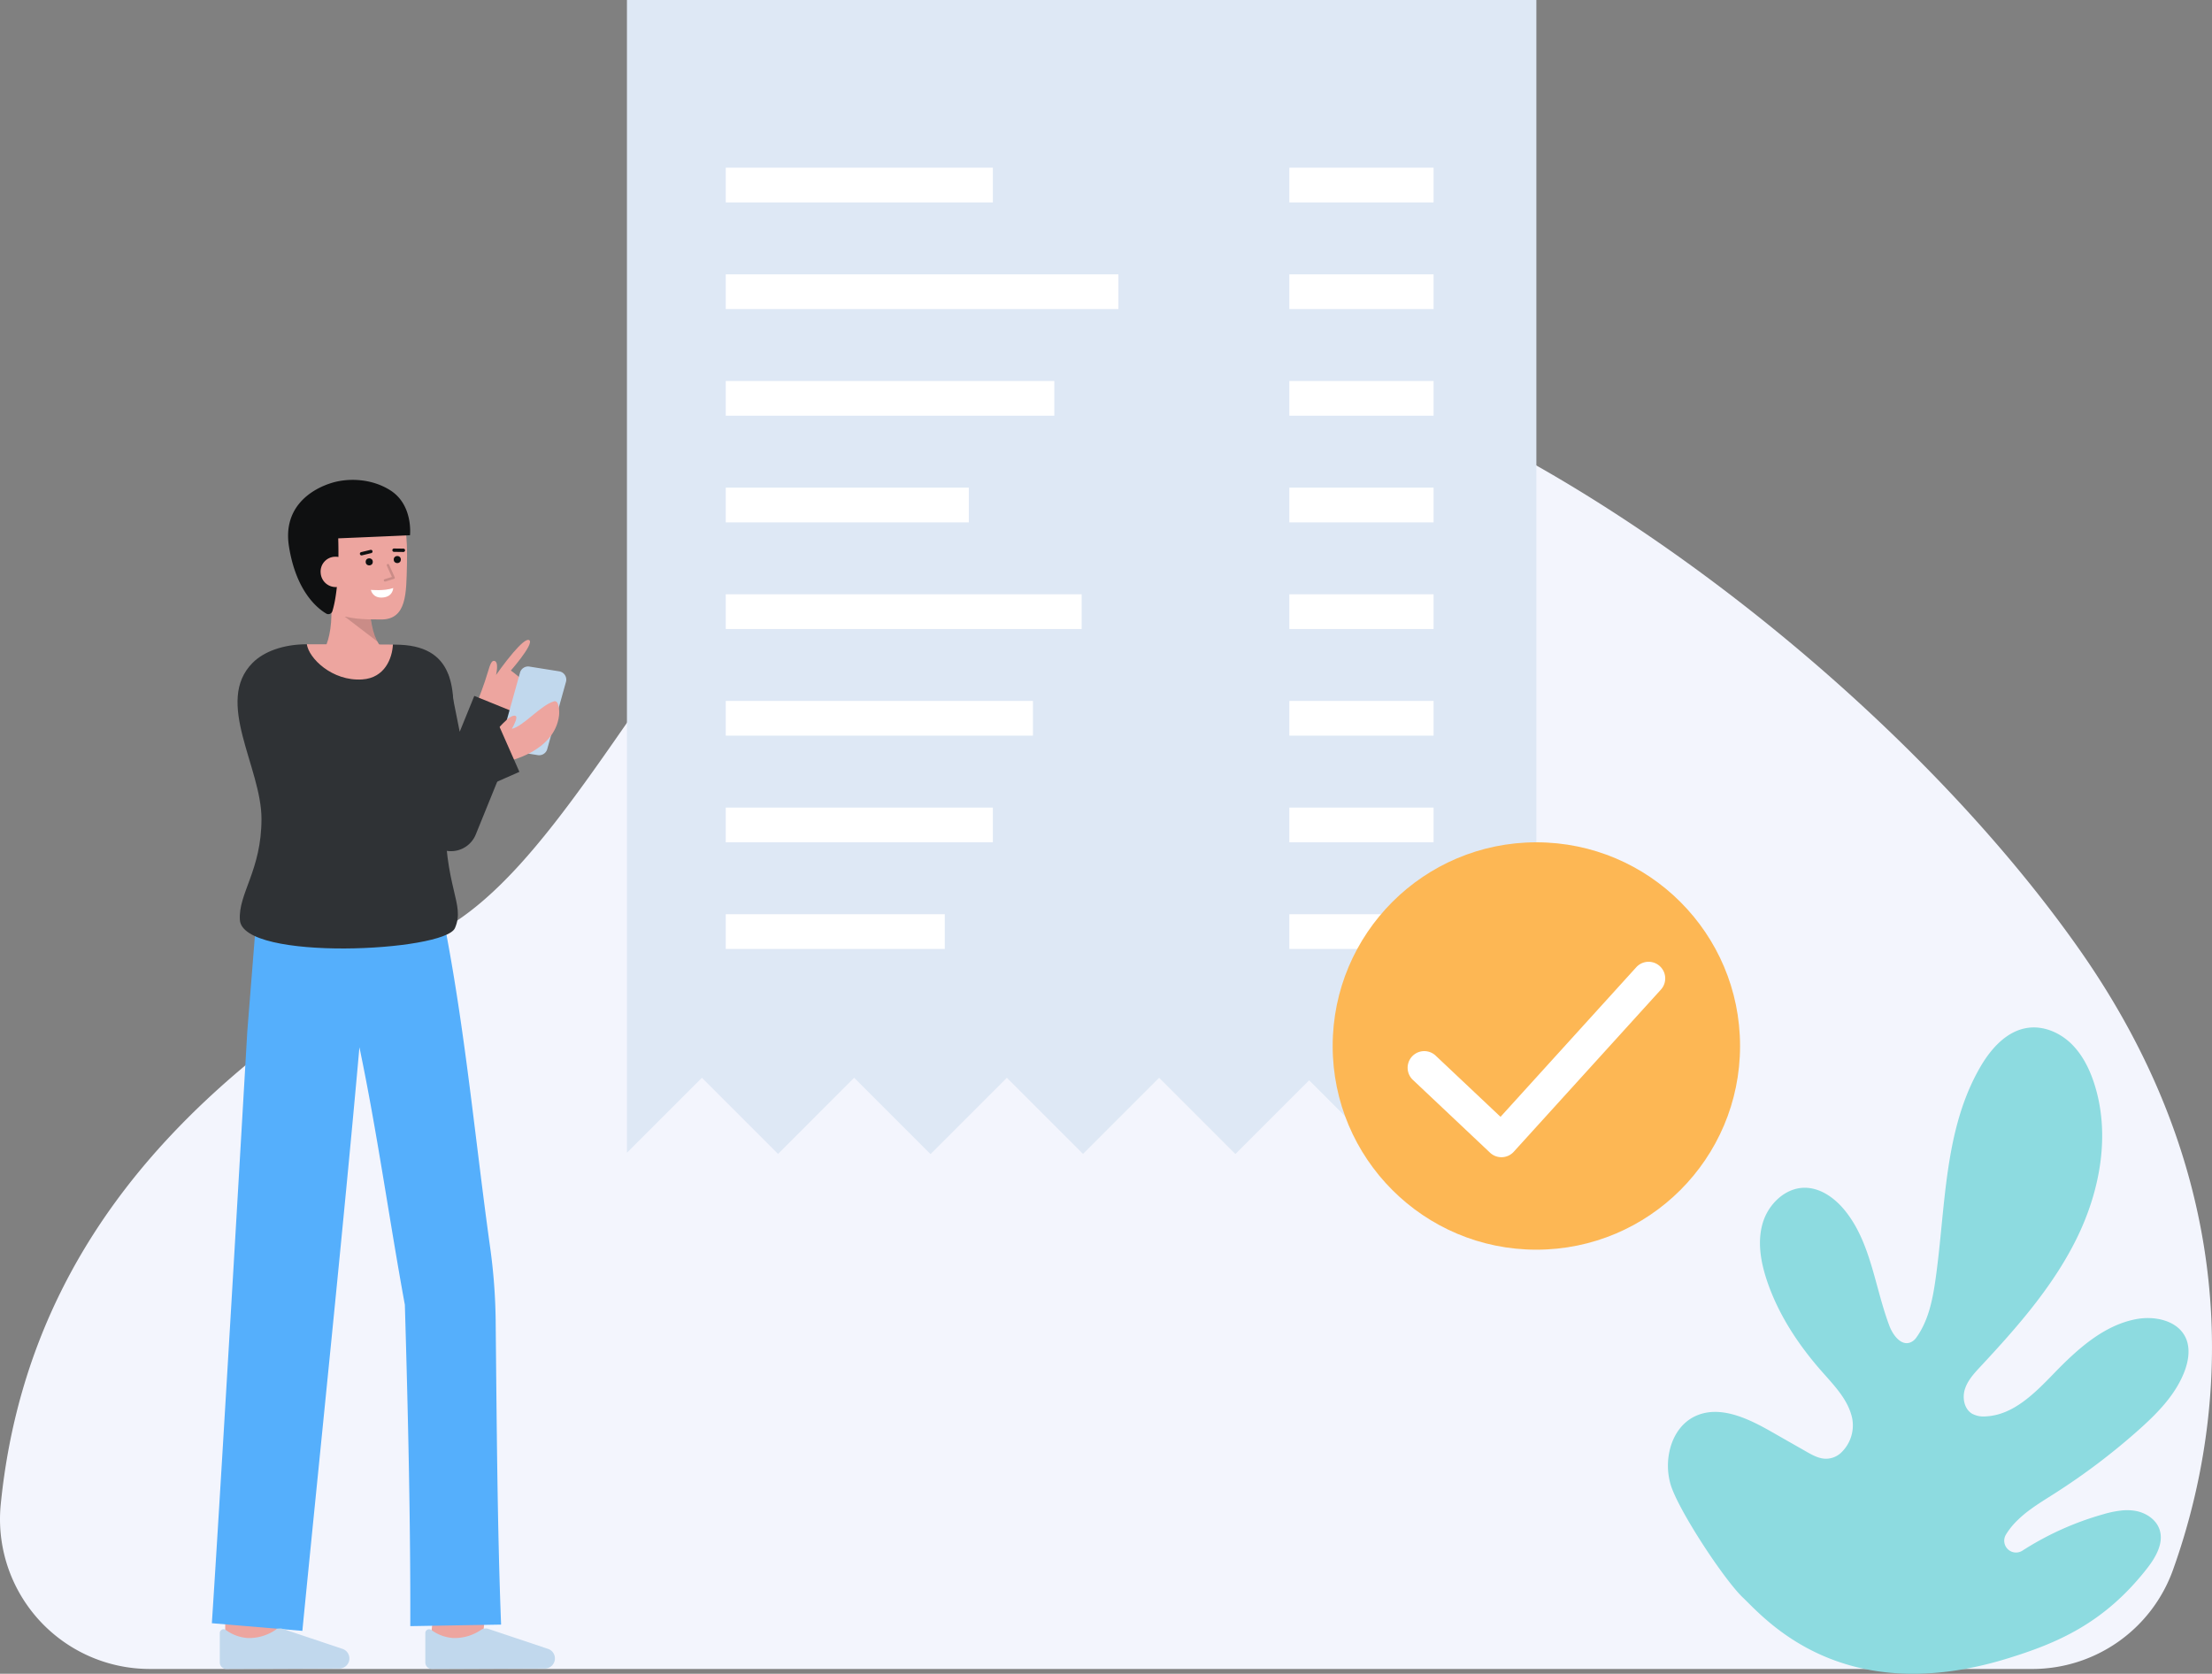 <svg viewBox="0 0 901.189 681.934" xmlns="http://www.w3.org/2000/svg" id="Layer_1">
  <rect x="0" y="0" width="901.189" height="681.934" fill="#808080" stroke="none"/>
  <g id="Layer_8">
    <path fill="#f3f5fd" d="M827.9,679.972a60.91,60.91,0,0,0,57.358-40.26c18.683-52.047,35.144-148.458-38.007-252.743-80.885-115.307-242.691-234.51-356.5-246.722-178.3-19.122-228.134,188.762-308.136,237.138C113.493,419.181,13.394,481.856.31,612.848a61.019,61.019,0,0,0,54.612,66.815q3.026.3,6.071.306Z"></path>
  </g>
  <path fill="#8ddbe0" d="M818.22,675.585c19.806-6.138,39.022-14.159,56.531-36.609,3.593-4.6,6.97-10.494,5-16-1.482-4.143-5.769-6.8-10.124-7.476a20.962,20.962,0,0,0-4.9-.134c-.008,0-.016,0-.019,0a41.248,41.248,0,0,0-7.413,1.454l-.692.2a122.077,122.077,0,0,0-32.668,14.754,4.811,4.811,0,0,1-6.7-6.55,29.135,29.135,0,0,1,3.58-4.7,46.344,46.344,0,0,1,6.514-5.649c3.114-2.271,6.436-4.3,9.687-6.373a268.393,268.393,0,0,0,34.24-25.875c7.64-6.806,15.112-14.359,18.743-23.928,1.669-4.4,2.428-9.473.438-13.737-3.284-7-12.587-8.963-20.194-7.51-13.33,2.553-23.978,12.325-33.421,22.064-7.831,8.093-16.606,17.054-27.857,17.551a9.853,9.853,0,0,1-5.547-1.112c-3.209-1.944-4.034-6.448-2.89-10.024s3.791-6.434,6.346-9.178c14.851-15.932,29.465-32.506,39.108-52.029s13.915-42.571,7.214-63.3c-1.964-6.06-4.917-11.956-9.522-16.358s-11.063-7.162-17.385-6.319c-8.613,1.134-15.1,8.4-19.464,15.908-15,25.753-14.083,57.308-18.308,86.808-1.182,8.259-2.9,16.729-7.82,23.527a5.553,5.553,0,0,1-1.726,1.61c-4.048,2.344-7.68-2.383-9.2-6.394-6-15.868-7.5-34.016-18.242-47.15-4.1-5-9.9-9.179-16.365-9.138-7.895.054-14.655,6.648-16.959,14.2s-.925,15.757,1.543,23.256c4.582,13.906,12.794,26.4,22.472,37.379,5.1,5.8,10.87,11.655,12.4,19.219a15.328,15.328,0,0,1-4.813,14.133,8.984,8.984,0,0,1-6.654,2.176c-2.592-.237-4.936-1.559-7.2-2.844-.949-.54-1.9-1.088-2.857-1.625q-5.66-3.222-11.322-6.453c-9.6-5.474-21.181-11.067-31.175-6.353-5.1,2.41-8.441,7.149-10.013,12.586a27.541,27.541,0,0,0,0,15.1c2.977,10.263,21.741,38.822,29.48,46.187C719.107,659.48,750.452,696.588,818.22,675.585Z"></path>
  <g>
    <polygon fill="#dee8f5" points="625.931 0 625.931 470.104 625.375 470.104 595.396 440.125 565.408 470.104 563.341 470.104 533.362 440.125 503.374 470.104 503.235 470.104 472.237 439.106 441.247 470.104 441.201 470.104 410.202 439.106 379.204 470.104 379 470.104 348.001 439.106 317.012 470.104 316.956 470.104 285.967 439.106 255.423 469.65 255.423 0 625.931 0"></polygon>
    <g>
      <rect fill="#fff" height="14.147" width="159.966" y="111.772" x="295.68"></rect>
      <rect fill="#fff" height="14.147" width="108.821" y="68.321" x="295.68"></rect>
      <rect fill="#fff" height="14.147" width="133.849" y="155.222" x="295.68"></rect>
      <rect fill="#fff" height="14.147" width="99.027" y="198.673" x="295.68"></rect>
      <rect fill="#fff" height="14.147" width="145" y="242.123" x="295.68"></rect>
      <rect fill="#fff" height="14.147" width="125.144" y="285.574" x="295.68"></rect>
      <rect fill="#fff" height="14.147" width="108.821" y="329.024" x="295.68"></rect>
      <rect fill="#fff" height="14.147" width="89.233" y="372.475" x="295.68"></rect>
    </g>
    <g>
      <rect fill="#fff" height="14.147" width="58.763" y="111.772" x="525.291"></rect>
      <rect fill="#fff" height="14.147" width="58.763" y="68.321" x="525.291"></rect>
      <rect fill="#fff" height="14.147" width="58.763" y="155.222" x="525.291"></rect>
      <rect fill="#fff" height="14.147" width="58.763" y="198.673" x="525.291"></rect>
      <rect fill="#fff" height="14.147" width="58.763" y="242.123" x="525.291"></rect>
      <rect fill="#fff" height="14.147" width="58.763" y="285.574" x="525.291"></rect>
      <rect fill="#fff" height="14.147" width="58.763" y="329.024" x="525.291"></rect>
      <rect fill="#fff" height="14.147" width="58.763" y="372.475" x="525.291"></rect>
    </g>
    <g>
      <circle fill="#fdb754" r="82.987" cy="426.158" cx="625.931"></circle>
      <path fill="#fff" d="M611.7,471.468a6.777,6.777,0,0,1-4.651-1.848l-31.523-29.744a6.778,6.778,0,0,1,9.3-9.86l26.5,25,55.339-60.98a6.778,6.778,0,0,1,10.038,9.11l-59.983,66.1a6.778,6.778,0,0,1-4.756,2.218C611.876,471.466,611.788,471.468,611.7,471.468Z"></path>
    </g>
  </g>
  <g>
    <g>
      <path fill="#eda59f" d="M196.405,669.152l-20.854-2.479c.939-7.893,2-17.374,2.072-18.928,0,.1,0,.181,0,.244h21C198.619,648.619,198.619,650.535,196.405,669.152Z"></path>
      <path fill="#eda59f" d="M112.729,671.663l-21-.069s.07-21.684.07-23.605h21C112.8,649.916,112.729,671.663,112.729,671.663Z"></path>
      <path fill="#55affc" d="M167.158,662.521l36.994-.63c-1.538-38.963-1.8-83.528-2.213-123.855a233.853,233.853,0,0,0-2.26-29.872c-5.952-42.723-9.834-85.2-17.848-127.679l-.267.079-.782-5.33-76.077-4.695-3.96,49.705S90.836,592.191,86.317,661.329l36.868,3.115c6.643-67.786,16.924-166.556,23.246-237.767,7.261,34.67,12.2,70.568,18.514,104.941C166.209,574.644,167.275,619.623,167.158,662.521Z"></path>
      <path fill="#c1d8ed" d="M138.258,679.785a4.108,4.108,0,0,0,4.076-4.427h0a4.106,4.106,0,0,0-2.659-3.529l-24.442-8.187a3.467,3.467,0,0,0-2.873.319,19.1,19.1,0,0,1-11.467,3.4,17.026,17.026,0,0,1-8.821-3.222,1.547,1.547,0,0,0-2.527,1.2v11.952a2.678,2.678,0,0,0,2.689,2.678Z"></path>
      <path fill="#c1d8ed" d="M221.991,679.785a4.107,4.107,0,0,0,4.076-4.427h0a4.106,4.106,0,0,0-2.658-3.529l-24.443-8.187a3.465,3.465,0,0,0-2.872.319,19.1,19.1,0,0,1-11.468,3.4,17.023,17.023,0,0,1-8.82-3.222,1.547,1.547,0,0,0-2.528,1.2v11.952a2.678,2.678,0,0,0,2.689,2.678Z"></path>
    </g>
    <path fill="#eda59f" d="M204.633,294.645s10.444-9.4,11.026-12.588-7.534-8.866-7.534-8.866,2.079-2.373,4.091-5.052c2.323-3.092,4.557-6.593,3.409-7.33-1.108-.711-3.838,1.92-6.559,5.1-3.5,4.09-6.974,9.093-6.974,9.093s1.351-5.531-.772-5.756c-.873-.092-1.5.8-2.618,4.721-1.269,4.47-3.939,11.245-3.939,11.245Z"></path>
    <path fill="#2f3235" d="M183.731,346.787a10.9,10.9,0,0,0,10.1-6.8l19.6-48.266-20.2-8.2L187.29,298.13l-4.658-23.279-21.381,4.278,11.785,58.894a10.9,10.9,0,0,0,9.666,8.715C183.046,346.771,183.39,346.787,183.731,346.787Z"></path>
    <path fill="#c1d8ed" d="M219.113,307.656l-12.122-1.934a3.427,3.427,0,0,1-2.761-4.305l7.626-27.372a3.427,3.427,0,0,1,3.842-2.465l12.122,1.934a3.428,3.428,0,0,1,2.761,4.305l-7.627,27.372A3.427,3.427,0,0,1,219.113,307.656Z"></path>
    <path fill="#eda59f" d="M199.592,300.482l7.149,9.7s19.215-3.852,21.018-18.655c.208-1.7.028-6.421-2.083-5.788-5.5,1.648-12.345,10.088-17.144,11.21,1.095-1.961,2.431-4.73,1.569-5.237C207.835,290.381,201.741,298.417,199.592,300.482Z"></path>
    <path fill="#2f3235" d="M102.948,270.017c4.571-4.57,12.461-7.52,22.08-7.53.721,5.61,34.781,5.63,35.04.13,1.3.02,2.31.04,2.94.07,23.118,1,23.05,19.629,20.776,40.221l19.021-8.39,8.8,19.95-30.273,13.351c-.02.6-.036,1.2-.042,1.8-.391,32.46,8.379,38.58,4.059,48.5-4.189,9.63-86.519,13.63-87.619-3.31-.7-10.78,8.8-20.19,8.8-41.2S87.2,285.767,102.948,270.017Z"></path>
    <path fill="#eda59f" d="M160.068,262.617c-.259,5.5-3.25,13.59-12.48,14.2-12.3.81-21.839-8.72-22.56-14.33h.031C137.169,262.487,153.008,262.507,160.068,262.617Z"></path>
    <g>
      <path fill="#eda59f" d="M128.788,268.6s7.733-4.1,6.006-25.157l15.976-2.962s-1.8,18.878,6.288,24.872Z"></path>
      <g opacity="0.15">
        <path d="M153.784,261.406l-13.272-10.153,10.424-.108A28.736,28.736,0,0,0,153.784,261.406Z"></path>
      </g>
      <path fill="#eda59f" d="M125.729,235.278c1.106,6.389,4.592,12.438,10.228,14.5,6.689,2.449,11.644,2.615,19.357,2.615,10.525,0,10.177-10.976,10.473-22.038.3-11.106-.586-23.018-4.746-26.888-8.3-7.725-32.673-2.833-35.638,10.087C123.87,220.238,124.676,229.2,125.729,235.278Z"></path>
      <g>
        <g>
          <circle fill="#0f1011" r="1.449" cy="228.908" cx="150.429"></circle>
          <circle fill="#0f1011" r="1.449" cy="227.971" cx="161.86"></circle>
          <path fill="#0f1011" d="M164.371,224.883h-.009l-3.838-.048a.68.68,0,0,1-.672-.689.671.671,0,0,1,.689-.672l3.838.048a.681.681,0,0,1-.008,1.361Z"></path>
          <path fill="#0f1011" d="M147.3,226.283a.681.681,0,0,1-.158-1.343l3.784-.911a.681.681,0,1,1,.319,1.324l-3.785.911A.728.728,0,0,1,147.3,226.283Z"></path>
        </g>
        <path fill="#0f1011" d="M137.568,213.667c1.128,21.568-.982,31.594-2.156,35.35a1.713,1.713,0,0,1-2.518.957c-3.756-2.232-12.294-9.191-15.174-27.385-2.58-16.3,9.558-23.494,17.578-25.893,6.913-2.068,16.282-1.668,23.739,3.082,9.391,5.982,8,18.292,8,18.292-11.394.525-35.739,1.536-35.739,1.536"></path>
        <path fill="#eda59f" d="M142.891,232.454a6.143,6.143,0,1,1-12.244,1,6.04,6.04,0,0,1,5.62-6.624C140.645,226.691,142.614,229.073,142.891,232.454Z"></path>
        <g opacity="0.15">
          <path d="M156.861,236.945a.5.5,0,0,1-.147-.978l2.947-.905-2.061-4.59a.5.5,0,0,1,.912-.41l2.293,5.107a.5.5,0,0,1-.309.683l-3.488,1.071A.5.5,0,0,1,156.861,236.945Z"></path>
        </g>
        <path fill="#fff" d="M151.1,240.32s5.349.564,9.1-.746c0,0-.03,3.523-4.262,3.87S151.1,240.32,151.1,240.32Z"></path>
      </g>
    </g>
  </g>
</svg>
